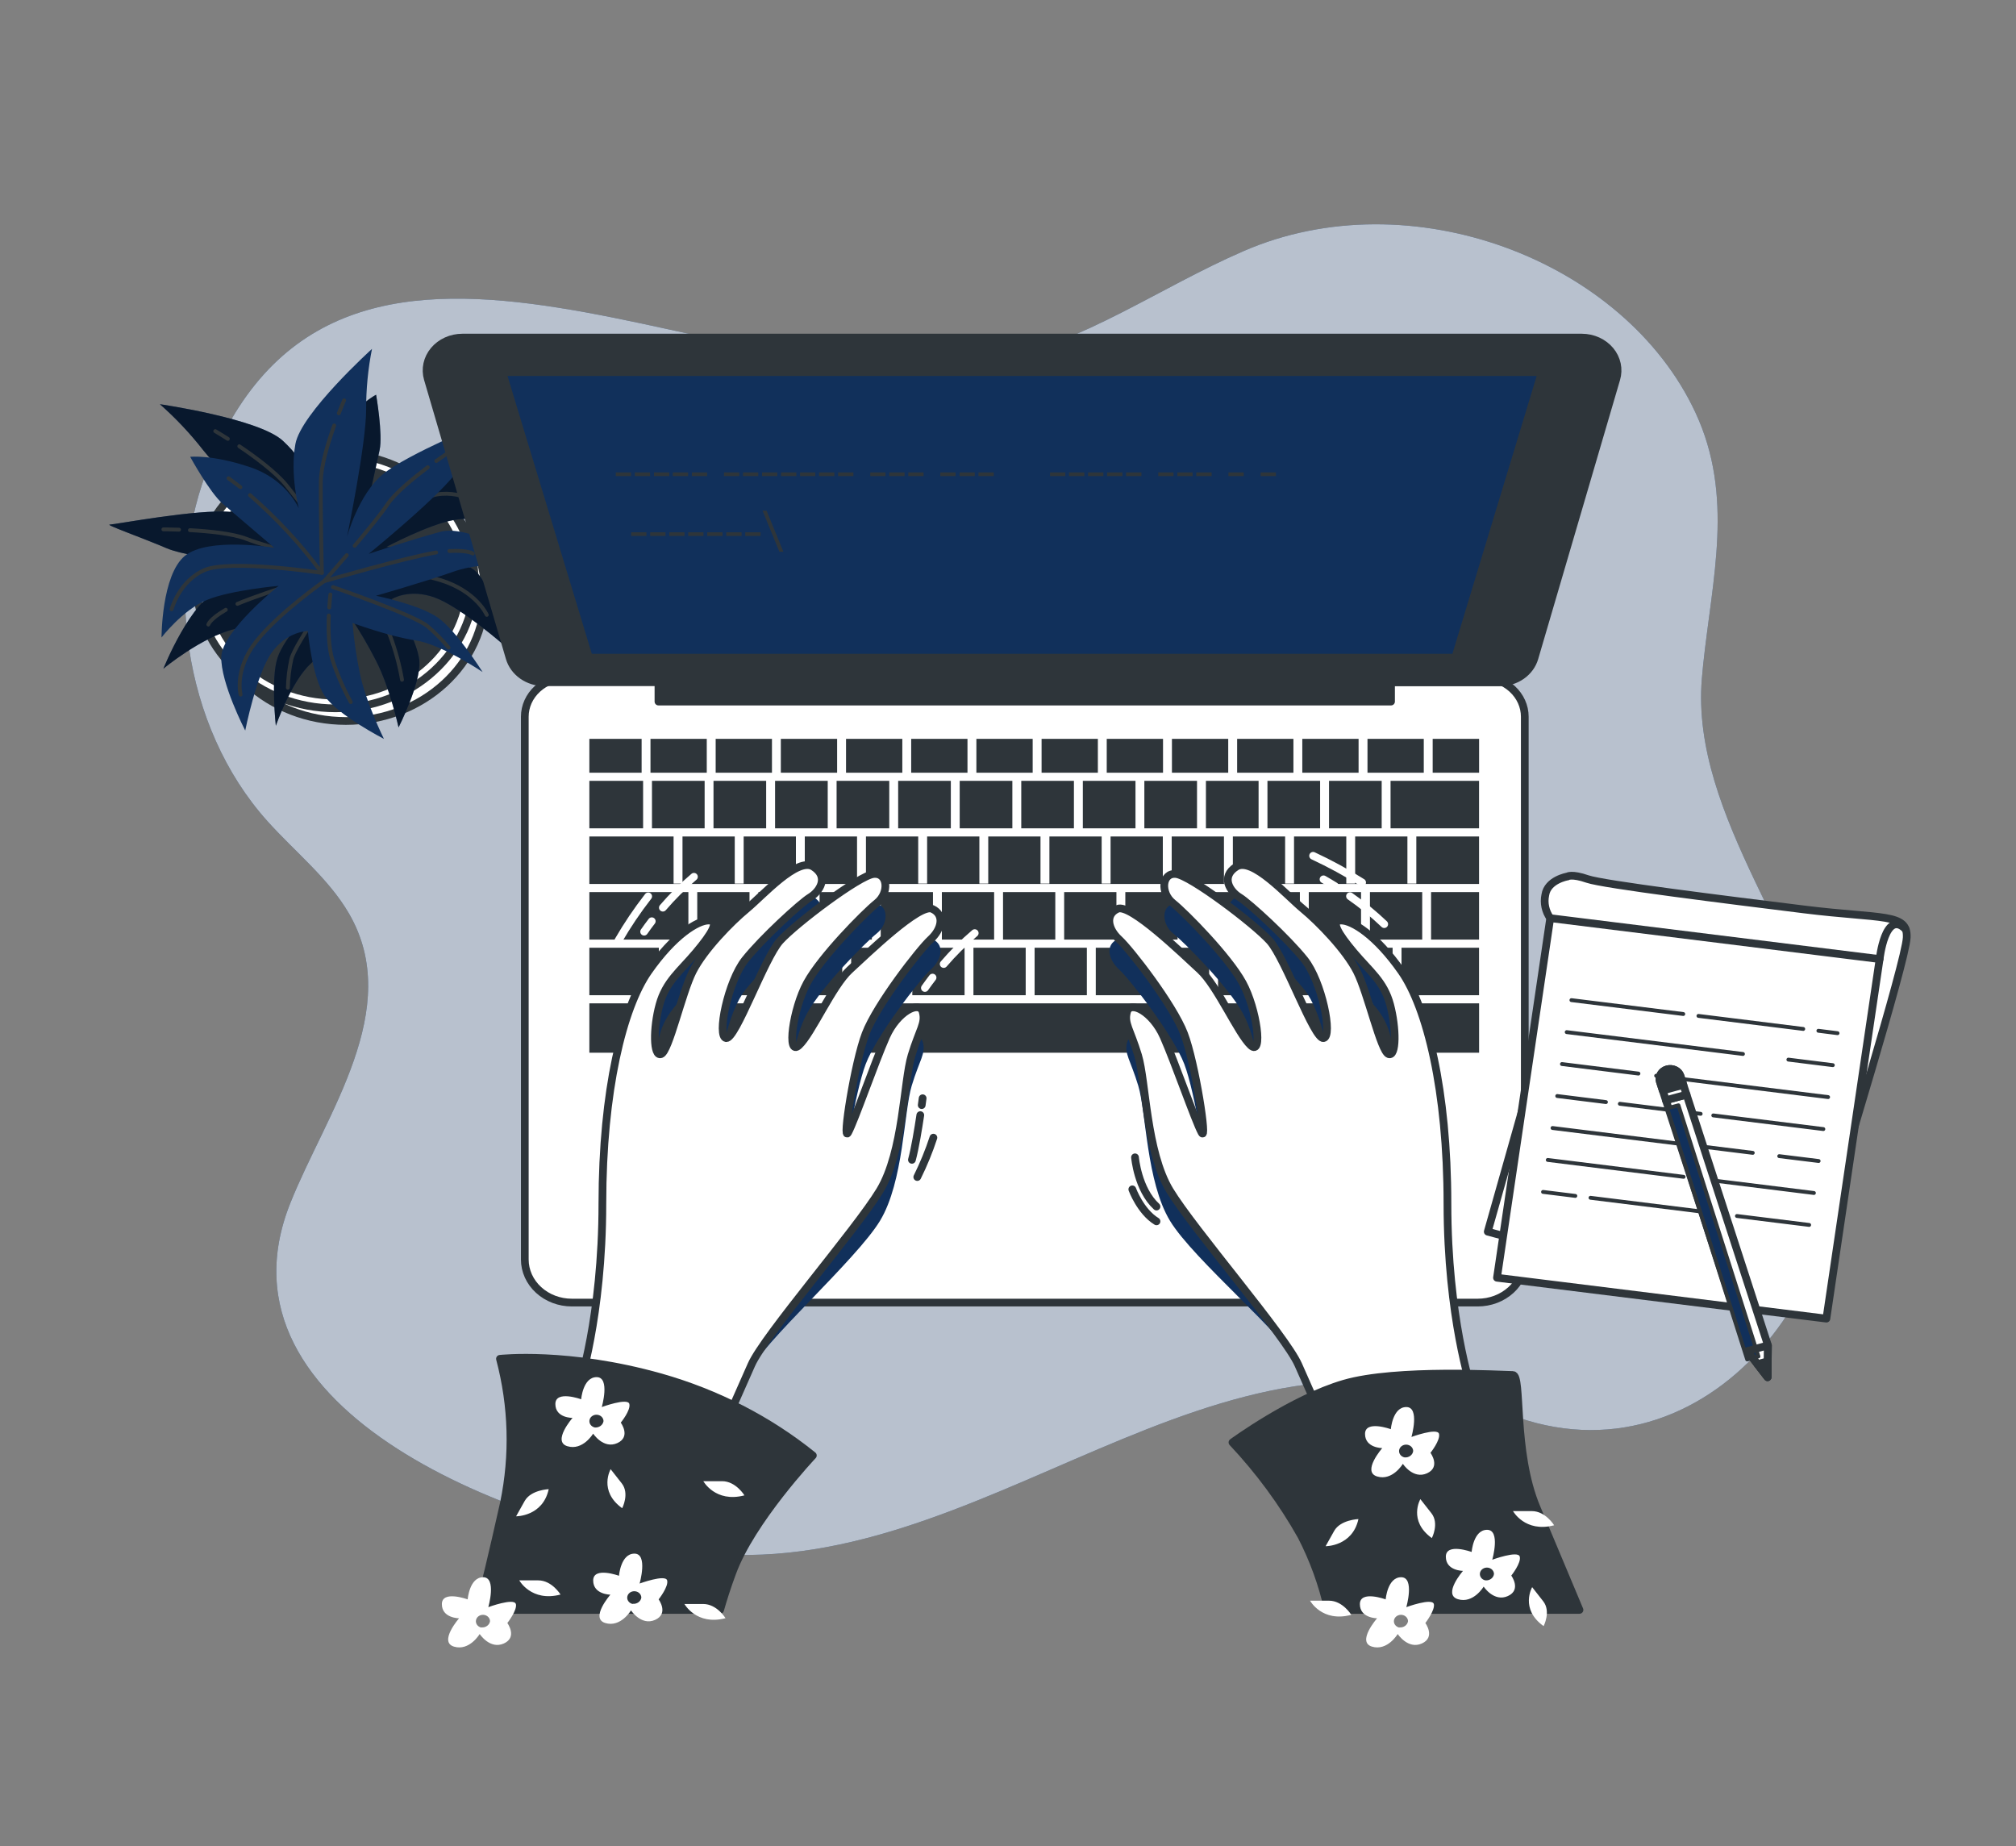 <svg width="261" height="239" viewBox="0 0 261 239" fill="none" xmlns="http://www.w3.org/2000/svg">
<rect x="0" y="0" width="261" height="239" fill="#808080" stroke="none"/>
<path d="M220.498 86.04C221.683 74.826 224.518 64.21 219.506 53.426C210.309 33.637 182.564 23.131 161.006 32.504C149.981 37.284 140.554 44.277 128.412 46.844C95.641 53.77 45.059 16.869 27.222 59.831C21.099 74.573 23.568 93.999 34.64 106.322C38.195 110.275 42.538 113.716 45.169 118.238C52.367 130.614 42.178 144.213 37.584 155.756C26.674 183.036 67.808 198.131 90.134 200.913C127.039 205.54 157.482 166.822 194.184 182.596C219.762 193.59 242.208 166.822 237.51 140.054C234.436 122.531 218.869 105.758 220.326 87.9C220.378 87.283 220.435 86.666 220.498 86.04Z" fill="#11305B"/>
<path opacity="0.7" d="M220.498 86.04C221.683 74.826 224.518 64.21 219.506 53.426C210.309 33.637 182.564 23.131 161.006 32.504C149.981 37.284 140.554 44.277 128.412 46.844C95.641 53.77 45.059 16.869 27.222 59.831C21.099 74.573 23.568 93.999 34.64 106.322C38.195 110.275 42.538 113.716 45.169 118.238C52.367 130.614 42.178 144.213 37.584 155.756C26.674 183.036 67.808 198.131 90.134 200.913C127.039 205.54 157.482 166.822 194.184 182.596C219.762 193.59 242.208 166.822 237.51 140.054C234.436 122.531 218.869 105.758 220.326 87.9C220.378 87.283 220.435 86.666 220.498 86.04Z" fill="white"/>
<path d="M44.772 93.334C54.727 93.334 62.796 85.945 62.796 76.829C62.796 67.713 54.727 60.324 44.772 60.324C34.817 60.324 26.747 67.713 26.747 76.829C26.747 85.945 34.817 93.334 44.772 93.334Z" fill="white" stroke="#2E353A" stroke-linecap="round" stroke-linejoin="round"/>
<path d="M43.43 91.695C53.385 91.695 61.455 84.305 61.455 75.189C61.455 66.074 53.385 58.684 43.43 58.684C33.475 58.684 25.405 66.074 25.405 75.189C25.405 84.305 33.475 91.695 43.43 91.695Z" fill="white" stroke="#2E353A" stroke-linecap="round" stroke-linejoin="round"/>
<path d="M43.431 90.055C52.396 90.055 59.665 83.4 59.665 75.189C59.665 66.979 52.396 60.324 43.431 60.324C34.465 60.324 27.196 66.979 27.196 75.189C27.196 83.4 34.465 90.055 43.431 90.055Z" fill="#2E353A" stroke="#2E353A" stroke-linecap="round" stroke-linejoin="round"/>
<path d="M41.525 64.014C41.525 64.014 39.734 59.913 36.602 57.045C33.47 54.177 20.702 52.327 20.702 52.327C22.764 54.148 24.639 56.138 26.303 58.273C29.211 61.963 38.831 70.371 38.831 70.371C38.831 70.371 34.133 66.681 29.874 66.27C25.614 65.859 14.871 67.909 14.214 67.909C13.556 67.909 18.244 69.549 21.605 70.983C24.967 72.417 37.949 73.65 37.949 73.65C37.949 73.65 32.353 75.084 28.553 76.317C24.753 77.551 21.151 86.566 21.151 86.566C21.151 86.566 26.079 82.465 30.333 81.442C34.587 80.419 40.632 78.574 40.632 78.574C40.632 78.574 36.827 82.469 35.934 85.137C35.041 87.804 35.71 93.951 35.71 93.951C35.71 93.951 37.725 88.215 40.188 85.954C42.652 83.693 45.33 79.826 45.33 79.826C46.57 81.677 47.693 83.592 48.692 85.562C50.482 89.047 51.599 94.166 51.599 94.166C51.599 94.166 54.512 88.43 54.288 85.562C54.063 82.694 50.707 77.565 50.707 77.565C50.707 77.565 52.946 76.131 56.303 77.36C59.659 78.588 65.485 83.717 65.485 83.717C65.485 83.717 64.138 76.948 61.898 74.286C59.659 71.624 50.033 70.797 50.033 70.797C50.033 70.797 55.41 67.929 58.766 67.312C62.123 66.695 66.596 68.134 66.596 68.134C66.596 68.134 61.45 61.571 57.42 61.16C53.39 60.749 47.345 66.475 47.345 66.475L49.141 58.273C49.584 56.222 48.692 51.103 48.692 51.103C48.692 51.103 46.228 52.331 43.315 56.227C42.463 57.349 41.865 58.617 41.557 59.954C41.25 61.292 41.239 62.672 41.525 64.014Z" fill="#11305B"/>
<path opacity="0.5" d="M41.525 64.014C41.525 64.014 39.734 59.913 36.602 57.045C33.47 54.177 20.702 52.327 20.702 52.327C22.764 54.148 24.639 56.138 26.303 58.273C29.211 61.963 38.831 70.371 38.831 70.371C38.831 70.371 34.133 66.681 29.874 66.27C25.614 65.859 14.871 67.909 14.214 67.909C13.556 67.909 18.244 69.549 21.605 70.983C24.967 72.417 37.949 73.65 37.949 73.65C37.949 73.65 32.353 75.084 28.553 76.317C24.753 77.551 21.151 86.566 21.151 86.566C21.151 86.566 26.079 82.465 30.333 81.442C34.587 80.419 40.632 78.574 40.632 78.574C40.632 78.574 36.827 82.469 35.934 85.137C35.041 87.804 35.71 93.951 35.71 93.951C35.71 93.951 37.725 88.215 40.188 85.954C42.652 83.693 45.33 79.826 45.33 79.826C46.57 81.677 47.693 83.592 48.692 85.562C50.482 89.047 51.599 94.166 51.599 94.166C51.599 94.166 54.512 88.43 54.288 85.562C54.063 82.694 50.707 77.565 50.707 77.565C50.707 77.565 52.946 76.131 56.303 77.36C59.659 78.588 65.485 83.717 65.485 83.717C65.485 83.717 64.138 76.948 61.898 74.286C59.659 71.624 50.033 70.797 50.033 70.797C50.033 70.797 55.41 67.929 58.766 67.312C62.123 66.695 66.596 68.134 66.596 68.134C66.596 68.134 61.45 61.571 57.42 61.16C53.39 60.749 47.345 66.475 47.345 66.475L49.141 58.273C49.584 56.222 48.692 51.103 48.692 51.103C48.692 51.103 46.228 52.331 43.315 56.227C42.463 57.349 41.865 58.617 41.557 59.954C41.25 61.292 41.239 62.672 41.525 64.014Z" fill="black"/>
<path d="M45.935 57.771C46.092 57.183 46.264 56.595 46.458 56.017" stroke="#2E353A" stroke-width="0.5" stroke-linecap="round" stroke-linejoin="round"/>
<path d="M30.98 57.771C33.069 59.172 35.678 61.117 37.046 62.785C39.51 65.859 44.438 72.422 44.438 72.422C44.297 68.014 44.678 63.605 45.576 59.272" stroke="#2E353A" stroke-width="0.5" stroke-linecap="round" stroke-linejoin="round"/>
<path d="M27.869 55.811C27.869 55.811 28.522 56.194 29.498 56.81" stroke="#2E353A" stroke-width="0.5" stroke-linecap="round" stroke-linejoin="round"/>
<path d="M44.438 72.422C44.438 72.422 52.946 64.63 56.527 64.014C60.108 63.397 63.245 65.859 63.245 65.859" stroke="#2E353A" stroke-width="0.5" stroke-linecap="round" stroke-linejoin="round"/>
<path d="M29.232 78.937C27.144 80.142 26.972 80.849 26.972 80.849" stroke="#2E353A" stroke-width="0.5" stroke-linecap="round" stroke-linejoin="round"/>
<path d="M63.021 79.597C63.021 79.597 61.679 76.518 56.976 75.084C52.273 73.65 44.892 73.445 44.892 73.445C44.892 73.445 34.53 76.552 30.74 78.172" stroke="#2E353A" stroke-width="0.5" stroke-linecap="round" stroke-linejoin="round"/>
<path d="M40.36 72.274C42.866 72.943 44.886 73.445 44.886 73.445" stroke="#2E353A" stroke-width="0.5" stroke-linecap="round" stroke-linejoin="round"/>
<path d="M24.591 68.631C27.023 68.765 30.155 69.071 31.899 69.755C33.319 70.314 36.117 71.122 38.758 71.844" stroke="#2E353A" stroke-width="0.5" stroke-linecap="round" stroke-linejoin="round"/>
<path d="M21.151 68.526C21.151 68.526 21.971 68.526 23.177 68.569" stroke="#2E353A" stroke-width="0.5" stroke-linecap="round" stroke-linejoin="round"/>
<path d="M44.438 74.673C44.438 74.673 38.174 83.277 37.719 85.337C37.45 86.553 37.3 87.788 37.27 89.027" stroke="#2E353A" stroke-width="0.5" stroke-linecap="round" stroke-linejoin="round"/>
<path d="M47.225 77.383C48.43 78.817 49.876 80.73 50.482 82.259C51.187 84.125 51.711 86.045 52.048 87.995" stroke="#2E353A" stroke-width="0.5" stroke-linecap="round" stroke-linejoin="round"/>
<path d="M45.33 75.29C45.33 75.29 45.852 75.796 46.526 76.576" stroke="#2E353A" stroke-width="0.5" stroke-linecap="round" stroke-linejoin="round"/>
<path d="M38.68 65.782C38.68 65.782 37.526 61.48 38.242 57.489C38.957 53.498 48.16 45.166 48.16 45.166C47.648 47.746 47.395 50.364 47.403 52.986C47.403 57.537 44.923 69.506 44.923 69.506C44.923 69.506 46.39 63.999 49.585 61.38C52.779 58.761 62.817 54.688 63.36 54.339C63.903 53.99 61.131 57.824 59.32 60.787C57.509 63.751 47.731 71.7 47.731 71.7C47.731 71.7 53.192 69.874 57.065 68.832C60.938 67.79 69.593 73.21 69.593 73.21C69.593 73.21 62.979 72.513 58.871 73.951C54.763 75.39 48.676 77.121 48.676 77.121C48.676 77.121 54.251 78.253 56.673 79.941C59.095 81.628 62.478 86.996 62.478 86.996C62.478 86.996 57.185 83.406 53.745 82.89C50.305 82.374 45.644 80.648 45.644 80.648C45.82 82.814 46.13 84.968 46.573 87.101C47.34 90.892 49.705 95.653 49.705 95.653C49.705 95.653 43.686 92.546 42.036 90.094C40.387 87.641 39.855 81.686 39.855 81.686C39.855 81.686 37.119 81.714 35.157 84.506C33.194 87.297 31.748 94.572 31.748 94.572C31.748 94.572 28.532 88.358 28.652 85.012C28.773 81.666 36.07 75.844 36.07 75.844C36.07 75.844 29.879 76.384 26.758 77.675C23.636 78.966 20.911 82.527 20.911 82.527C20.911 82.527 20.911 74.448 23.928 71.963C26.945 69.477 35.511 70.911 35.511 70.911L28.83 65.209C27.16 63.775 24.623 59.138 24.623 59.138C24.623 59.138 27.41 58.823 32.254 60.434C33.662 60.885 34.957 61.591 36.061 62.51C37.165 63.429 38.055 64.542 38.68 65.782Z" fill="#11305B"/>
<path d="M31.122 63.067C30.6 62.67 30.109 62.288 29.587 61.915" stroke="#2E353A" stroke-width="0.5" stroke-linecap="round" stroke-linejoin="round"/>
<path d="M43.268 55.08C42.459 57.336 41.556 60.305 41.535 62.389C41.493 66.213 41.67 74.162 41.67 74.162C38.976 70.507 35.855 67.132 32.363 64.095" stroke="#2E353A" stroke-width="0.5" stroke-linecap="round" stroke-linejoin="round"/>
<path d="M44.552 51.825C44.552 51.825 44.26 52.484 43.863 53.502" stroke="#2E353A" stroke-width="0.5" stroke-linecap="round" stroke-linejoin="round"/>
<path d="M41.671 74.162C41.671 74.162 29.795 72.379 26.496 73.794C23.197 75.209 22.216 78.87 22.216 78.87" stroke="#2E353A" stroke-width="0.5" stroke-linecap="round" stroke-linejoin="round"/>
<path d="M58.177 71.332C60.625 71.208 61.21 71.662 61.21 71.662" stroke="#2E353A" stroke-width="0.5" stroke-linecap="round" stroke-linejoin="round"/>
<path d="M31.148 89.916C31.148 89.916 30.281 86.7 33.183 83.024C36.086 79.348 41.963 75.237 41.963 75.237C41.963 75.237 52.356 72.221 56.465 71.518" stroke="#2E353A" stroke-width="0.5" stroke-linecap="round" stroke-linejoin="round"/>
<path d="M44.892 71.867C43.284 73.746 41.969 75.237 41.969 75.237" stroke="#2E353A" stroke-width="0.5" stroke-linecap="round" stroke-linejoin="round"/>
<path d="M55.379 60.486C53.489 61.92 51.14 63.832 50.159 65.299C49.36 66.514 47.601 68.645 45.915 70.658" stroke="#2E353A" stroke-width="0.5" stroke-linecap="round" stroke-linejoin="round"/>
<path d="M58.104 58.56C58.104 58.56 57.441 59 56.485 59.678" stroke="#2E353A" stroke-width="0.5" stroke-linecap="round" stroke-linejoin="round"/>
<path d="M43.106 76.002C43.106 76.002 53.687 79.644 55.353 81.073C56.346 81.917 57.254 82.84 58.067 83.832" stroke="#2E353A" stroke-width="0.5" stroke-linecap="round" stroke-linejoin="round"/>
<path d="M42.569 79.683C42.496 81.49 42.532 83.808 43.028 85.385C43.644 87.28 44.442 89.121 45.414 90.887" stroke="#2E353A" stroke-width="0.5" stroke-linecap="round" stroke-linejoin="round"/>
<path d="M42.772 76.958C42.772 76.958 42.689 77.637 42.626 78.641" stroke="#2E353A" stroke-width="0.5" stroke-linecap="round" stroke-linejoin="round"/>
<path d="M73.513 87.68H191.835C193.312 87.68 194.729 88.217 195.773 89.174C196.818 90.13 197.405 91.427 197.405 92.78V163.046C197.405 163.779 197.247 164.504 196.941 165.181C196.635 165.857 196.186 166.472 195.62 166.99C195.055 167.508 194.383 167.919 193.644 168.2C192.905 168.48 192.113 168.624 191.313 168.624H74.035C73.235 168.624 72.443 168.48 71.704 168.2C70.965 167.919 70.293 167.508 69.728 166.99C69.162 166.472 68.713 165.857 68.407 165.181C68.101 164.504 67.943 163.779 67.943 163.046V92.78C67.943 91.427 68.53 90.13 69.575 89.174C70.619 88.217 72.036 87.68 73.513 87.68Z" fill="white" stroke="#2E353A" stroke-linecap="round" stroke-linejoin="round"/>
<path d="M116.818 95.648H109.531V100.031H116.818V95.648Z" fill="#2E353A"/>
<path d="M93.207 122.688H86.442V128.835H93.207V122.688Z" fill="#2E353A"/>
<path d="M123.098 101.083H116.28V107.23H123.098V101.083Z" fill="#2E353A"/>
<path d="M108.377 95.648H101.09V100.031H108.377V95.648Z" fill="#2E353A"/>
<path d="M131.063 101.083H124.246V107.23H131.063V101.083Z" fill="#2E353A"/>
<path d="M125.254 95.648H117.967V100.031H125.254V95.648Z" fill="#2E353A"/>
<path d="M89.121 115.485H76.301V121.632H89.121V115.485Z" fill="#2E353A"/>
<path d="M107.161 101.083H100.344V107.23H107.161V101.083Z" fill="#2E353A"/>
<path d="M85.295 122.688H76.301V128.835H85.295V122.688Z" fill="#2E353A"/>
<path d="M133.694 95.648H126.407V100.031H133.694V95.648Z" fill="#2E353A"/>
<path d="M91.225 101.083H84.407V107.23H91.225V101.083Z" fill="#2E353A"/>
<path d="M91.501 95.648H84.214V100.031H91.501V95.648Z" fill="#2E353A"/>
<path d="M99.941 95.648H92.654V100.031H99.941V95.648Z" fill="#2E353A"/>
<path d="M99.19 101.083H92.373V107.23H99.19V101.083Z" fill="#2E353A"/>
<path d="M115.127 101.083H108.31V107.23H115.127V101.083Z" fill="#2E353A"/>
<path d="M167.452 95.648H160.165V100.031H167.452V95.648Z" fill="#2E353A"/>
<path d="M175.888 95.648H168.601V100.031H175.888V95.648Z" fill="#2E353A"/>
<path d="M170.907 101.083H164.09V107.23H170.907V101.083Z" fill="#2E353A"/>
<path d="M178.879 101.083H172.062V107.23H178.879V101.083Z" fill="#2E353A"/>
<path d="M191.484 122.688H181.446V128.835H191.484V122.688Z" fill="#2E353A"/>
<path d="M184.328 95.648H177.041V100.031H184.328V95.648Z" fill="#2E353A"/>
<path d="M83.259 101.083H76.301V107.23H83.259V101.083Z" fill="#2E353A"/>
<path d="M142.135 95.648H134.848V100.031H142.135V95.648Z" fill="#2E353A"/>
<path d="M150.57 95.648H143.283V100.031H150.57V95.648Z" fill="#2E353A"/>
<path d="M147.005 101.083H140.188V107.23H147.005V101.083Z" fill="#2E353A"/>
<path d="M162.942 101.083H156.125V107.23H162.942V101.083Z" fill="#2E353A"/>
<path d="M139.034 101.083H132.217V107.23H139.034V101.083Z" fill="#2E353A"/>
<path d="M154.971 101.083H148.153V107.23H154.971V101.083Z" fill="#2E353A"/>
<path d="M159.011 95.648H151.724V100.031H159.011V95.648Z" fill="#2E353A"/>
<path d="M148.628 122.688H141.863V128.835H148.628V122.688Z" fill="#2E353A"/>
<path d="M184.125 115.485H177.359V121.632H184.125V115.485Z" fill="#2E353A"/>
<path d="M176.206 115.485H169.44V121.632H176.206V115.485Z" fill="#2E353A"/>
<path d="M180.293 122.688H173.528V128.835H180.293V122.688Z" fill="#2E353A"/>
<path d="M172.379 122.688H165.614V128.835H172.379V122.688Z" fill="#2E353A"/>
<path d="M156.542 122.688H149.777V128.835H156.542V122.688Z" fill="#2E353A"/>
<path d="M164.46 122.688H157.695V128.835H164.46V122.688Z" fill="#2E353A"/>
<path d="M168.288 115.485H161.522V121.632H168.288V115.485Z" fill="#2E353A"/>
<path d="M160.374 115.485H153.608V121.632H160.374V115.485Z" fill="#2E353A"/>
<path d="M191.49 95.648H185.481V100.031H191.49V95.648Z" fill="#2E353A"/>
<path d="M83.066 95.648H76.301V100.031H83.066V95.648Z" fill="#2E353A"/>
<path d="M191.491 129.887H76.301V136.278H191.491V129.887Z" fill="#2E353A"/>
<path d="M191.485 101.083H180.027V107.23H191.485V101.083Z" fill="#2E353A"/>
<path d="M191.485 115.485H185.273V121.632H191.485V115.485Z" fill="#2E353A"/>
<path d="M183.363 114.385H182.209V108.286H175.444V114.385H174.296V108.286H167.531V114.385H166.377V108.286H159.612V114.385H158.458V108.286H151.693V114.385H150.545V108.286H143.78V114.385H142.626V108.286H135.861V114.385H134.707V108.286H127.942V114.385H126.794V108.286H120.029V114.385H118.875V108.286H112.11V114.385H110.956V108.286H104.191V114.385H103.043V108.286H96.278V114.385H95.124V108.286H88.359V114.385H87.205V108.286H76.301V114.433H191.485V108.286H183.363V114.385Z" fill="#2E353A"/>
<path d="M128.704 115.485H121.938V121.632H128.704V115.485Z" fill="#2E353A"/>
<path d="M152.455 115.485H145.689V121.632H152.455V115.485Z" fill="#2E353A"/>
<path d="M112.872 115.485H106.106V121.632H112.872V115.485Z" fill="#2E353A"/>
<path d="M116.958 122.688H110.193V128.835H116.958V122.688Z" fill="#2E353A"/>
<path d="M120.786 115.485H114.021V121.632H120.786V115.485Z" fill="#2E353A"/>
<path d="M104.953 115.485H98.188V121.632H104.953V115.485Z" fill="#2E353A"/>
<path d="M101.126 122.688H94.361V128.835H101.126V122.688Z" fill="#2E353A"/>
<path d="M109.041 122.688H102.275V128.835H109.041V122.688Z" fill="#2E353A"/>
<path d="M136.623 115.485H129.857V121.632H136.623V115.485Z" fill="#2E353A"/>
<path d="M140.709 122.688H133.944V128.835H140.709V122.688Z" fill="#2E353A"/>
<path d="M144.537 115.485H137.771V121.632H144.537V115.485Z" fill="#2E353A"/>
<path d="M124.877 122.688H118.112V128.835H124.877V122.688Z" fill="#2E353A"/>
<path d="M132.791 122.688H126.026V128.835H132.791V122.688Z" fill="#2E353A"/>
<path d="M97.034 115.485H90.269V121.632H97.034V115.485Z" fill="#2E353A"/>
<path d="M204.796 43.704H59.857C59.147 43.704 58.445 43.854 57.808 44.142C57.171 44.431 56.614 44.849 56.182 45.366C55.75 45.883 55.453 46.483 55.314 47.122C55.176 47.76 55.2 48.419 55.384 49.048L65.98 85.175C66.245 86.077 66.826 86.874 67.635 87.442C68.443 88.011 69.434 88.319 70.454 88.32H85.247V90.82H180.09V88.335H194.184C195.203 88.334 196.194 88.025 197.003 87.457C197.812 86.888 198.393 86.091 198.657 85.189L209.254 49.062C209.44 48.434 209.467 47.774 209.33 47.135C209.194 46.496 208.899 45.894 208.468 45.376C208.037 44.858 207.482 44.438 206.845 44.148C206.208 43.858 205.507 43.706 204.796 43.704Z" fill="#2E353A" stroke="#2E353A" stroke-linecap="round" stroke-linejoin="round"/>
<path d="M188.405 85.132H76.248L65.03 48.168H199.618L188.405 85.132Z" fill="#11305B" stroke="#2E353A" stroke-linecap="round" stroke-linejoin="round"/>
<path d="M83.692 68.908V69.386H81.714V68.908H83.692Z" fill="#2E353A"/>
<path d="M86.156 68.908V69.386H84.172V68.908H86.156Z" fill="#2E353A"/>
<path d="M88.619 68.908V69.386H86.651V68.908H88.619Z" fill="#2E353A"/>
<path d="M91.078 68.908V69.386H89.1V68.908H91.078Z" fill="#2E353A"/>
<path d="M93.542 68.908V69.386H91.559V68.908H93.542Z" fill="#2E353A"/>
<path d="M96.006 68.908V69.386H94.022V68.908H96.006Z" fill="#2E353A"/>
<path d="M98.465 68.908V69.386H96.486V68.908H98.465Z" fill="#2E353A"/>
<path d="M100.902 71.428L98.72 66.103H99.242L101.424 71.428H100.902Z" fill="#2E353A"/>
<path d="M81.698 61.155V61.633H79.72V61.155H81.698Z" fill="#2E353A"/>
<path d="M84.162 61.155V61.633H82.184V61.155H84.162Z" fill="#2E353A"/>
<path d="M86.652 61.155V61.633H84.668V61.155H86.652Z" fill="#2E353A"/>
<path d="M89.089 61.155V61.633H87.106V61.155H89.089Z" fill="#2E353A"/>
<path d="M91.548 61.155V61.633H89.569V61.155H91.548Z" fill="#2E353A"/>
<path d="M95.713 61.155V61.633H93.73V61.155H95.713Z" fill="#2E353A"/>
<path d="M98.172 61.155V61.633H96.193V61.155H98.172Z" fill="#2E353A"/>
<path d="M100.636 61.155V61.633H98.657V61.155H100.636Z" fill="#2E353A"/>
<path d="M103.1 61.155V61.633H101.116V61.155H103.1Z" fill="#2E353A"/>
<path d="M105.558 61.155V61.633H103.58V61.155H105.558Z" fill="#2E353A"/>
<path d="M108.022 61.155V61.633H106.044V61.155H108.022Z" fill="#2E353A"/>
<path d="M110.487 61.155V61.633H108.503V61.155H110.487Z" fill="#2E353A"/>
<path d="M114.646 61.155V61.633H112.668V61.155H114.646Z" fill="#2E353A"/>
<path d="M117.111 61.155V61.633H115.127V61.155H117.111Z" fill="#2E353A"/>
<path d="M119.574 61.155V61.633H117.591V61.155H119.574Z" fill="#2E353A"/>
<path d="M123.714 61.155V61.633H121.735V61.155H123.714Z" fill="#2E353A"/>
<path d="M126.198 61.155V61.633H124.235V61.155H126.198Z" fill="#2E353A"/>
<path d="M128.662 61.155V61.633H126.679V61.155H128.662Z" fill="#2E353A"/>
<path d="M137.923 61.155V61.633H135.944V61.155H137.923Z" fill="#2E353A"/>
<path d="M140.386 61.155V61.633H138.402V61.155H140.386Z" fill="#2E353A"/>
<path d="M142.85 61.155V61.633H140.866V61.155H142.85Z" fill="#2E353A"/>
<path d="M145.308 61.155V61.633H143.33V61.155H145.308Z" fill="#2E353A"/>
<path d="M147.773 61.155V61.633H145.789V61.155H147.773Z" fill="#2E353A"/>
<path d="M151.932 61.155V61.633H149.954V61.155H151.932Z" fill="#2E353A"/>
<path d="M154.397 61.155V61.633H152.424V61.155H154.397Z" fill="#2E353A"/>
<path d="M156.861 61.155V61.633H154.877V61.155H156.861Z" fill="#2E353A"/>
<path d="M161.021 61.155V61.633H159.043V61.155H161.021Z" fill="#2E353A"/>
<path d="M165.187 61.155V61.633H163.203V61.155H165.187Z" fill="#2E353A"/>
<path d="M198.198 139.715L192.612 159.446L197.895 160.866L198.198 139.715Z" fill="white" stroke="#2E353A" stroke-linecap="round" stroke-linejoin="round"/>
<path d="M200.703 118.859C200.073 117.973 199.843 116.897 200.061 115.858C200.348 113.912 202.911 113.468 202.911 113.468C202.911 113.468 203.47 113.08 205.521 113.793C207.573 114.505 223.436 116.474 233.573 117.731C243.711 118.989 246.994 118.176 246.853 121.364C246.712 124.552 237.817 153.166 237.681 154.064C237.546 154.963 200.703 118.859 200.703 118.859Z" fill="white" stroke="#2E353A" stroke-miterlimit="10"/>
<path d="M243.343 124.154L200.699 118.86L193.808 165.408L236.452 170.701L243.343 124.154Z" fill="white" stroke="#2E353A" stroke-linecap="round" stroke-linejoin="round"/>
<path d="M235.416 133.438L237.896 133.749" stroke="#2E353A" stroke-width="0.5" stroke-linecap="round" stroke-linejoin="round"/>
<path d="M219.887 131.512L233.454 133.2" stroke="#2E353A" stroke-width="0.5" stroke-linecap="round" stroke-linejoin="round"/>
<path d="M203.443 129.471L217.924 131.268" stroke="#2E353A" stroke-width="0.5" stroke-linecap="round" stroke-linejoin="round"/>
<path d="M231.532 137.172L237.285 137.889" stroke="#2E353A" stroke-width="0.5" stroke-linecap="round" stroke-linejoin="round"/>
<path d="M202.833 133.611L225.65 136.44" stroke="#2E353A" stroke-width="0.5" stroke-linecap="round" stroke-linejoin="round"/>
<path d="M214.411 139.26L236.674 142.023" stroke="#2E353A" stroke-width="0.5" stroke-linecap="round" stroke-linejoin="round"/>
<path d="M202.217 137.745L212.119 138.978" stroke="#2E353A" stroke-width="0.5" stroke-linecap="round" stroke-linejoin="round"/>
<path d="M221.808 144.394L236.058 146.163" stroke="#2E353A" stroke-width="0.5" stroke-linecap="round" stroke-linejoin="round"/>
<path d="M209.713 142.888L220.174 144.189" stroke="#2E353A" stroke-width="0.5" stroke-linecap="round" stroke-linejoin="round"/>
<path d="M201.606 141.885L207.912 142.669" stroke="#2E353A" stroke-width="0.5" stroke-linecap="round" stroke-linejoin="round"/>
<path d="M230.348 149.667L235.448 150.297" stroke="#2E353A" stroke-width="0.5" stroke-linecap="round" stroke-linejoin="round"/>
<path d="M200.996 146.024L226.919 149.241" stroke="#2E353A" stroke-width="0.5" stroke-linecap="round" stroke-linejoin="round"/>
<path d="M220.419 152.645L234.837 154.437" stroke="#2E353A" stroke-width="0.5" stroke-linecap="round" stroke-linejoin="round"/>
<path d="M200.38 150.159L217.966 152.343" stroke="#2E353A" stroke-width="0.5" stroke-linecap="round" stroke-linejoin="round"/>
<path d="M224.872 157.415L234.221 158.572" stroke="#2E353A" stroke-width="0.5" stroke-linecap="round" stroke-linejoin="round"/>
<path d="M205.913 155.058L222.586 157.128" stroke="#2E353A" stroke-width="0.5" stroke-linecap="round" stroke-linejoin="round"/>
<path d="M199.769 154.298L203.95 154.815" stroke="#2E353A" stroke-width="0.5" stroke-linecap="round" stroke-linejoin="round"/>
<path d="M243.346 124.156C243.346 124.156 244.076 117.664 246.687 120.274" stroke="#2E353A" stroke-linecap="round" stroke-linejoin="round"/>
<path d="M228.886 174.159L228.839 178.284L226.213 174.891L215.674 142.43L218.346 141.698L228.886 174.159Z" fill="white" stroke="#2E353A" stroke-linecap="round" stroke-linejoin="round"/>
<path d="M217.301 143.085L215.843 143.475L226.198 175.987L227.656 175.597L217.301 143.085Z" fill="#11305B" stroke="#2E353A" stroke-width="0.5" stroke-linecap="round" stroke-linejoin="round"/>
<path d="M228.886 174.169L226.219 174.896L228.839 178.285L228.886 174.169Z" stroke="#2E353A" stroke-linecap="round" stroke-linejoin="round"/>
<path d="M227.529 176.587L228.84 178.284L228.866 176.224L227.529 176.587Z" fill="#2E353A" stroke="#2E353A" stroke-linecap="round" stroke-linejoin="round"/>
<path d="M215.831 138.429C215.477 138.526 215.18 138.748 215.004 139.045C214.828 139.342 214.788 139.691 214.891 140.016L215.674 142.43L218.347 141.703L217.564 139.289C217.458 138.965 217.216 138.693 216.891 138.532C216.566 138.371 216.185 138.334 215.831 138.429Z" fill="white" stroke="#2E353A" stroke-linecap="round" stroke-linejoin="round"/>
<path d="M215.831 138.429C215.477 138.526 215.18 138.748 215.004 139.045C214.828 139.342 214.788 139.691 214.891 140.016L215.267 141.168L217.935 140.441L217.564 139.289C217.458 138.965 217.216 138.693 216.891 138.532C216.566 138.371 216.185 138.334 215.831 138.429Z" fill="#2E353A" stroke="#2E353A" stroke-linecap="round" stroke-linejoin="round"/>
<path d="M84.381 119.256C84.047 119.687 83.719 120.136 83.39 120.609" stroke="white" stroke-linecap="round" stroke-linejoin="round"/>
<path d="M89.841 113.501C88.387 114.736 87.041 116.074 85.816 117.502" stroke="white" stroke-linecap="round" stroke-linejoin="round"/>
<path d="M83.917 116.039C82.491 117.871 81.198 119.787 80.049 121.775" stroke="white" stroke-linecap="round" stroke-linejoin="round"/>
<path d="M120.733 126.551C120.404 126.981 120.07 127.43 119.741 127.899" stroke="white" stroke-linecap="round" stroke-linejoin="round"/>
<path d="M126.193 120.795C124.741 122.031 123.397 123.369 122.174 124.796" stroke="white" stroke-linecap="round" stroke-linejoin="round"/>
<path d="M120.274 123.324C118.849 125.166 117.557 127.092 116.406 129.089" stroke="white" stroke-linecap="round" stroke-linejoin="round"/>
<path d="M172.84 114.72C172.365 114.424 171.863 114.127 171.347 113.831" stroke="white" stroke-linecap="round" stroke-linejoin="round"/>
<path d="M179.208 119.634C177.835 118.325 176.354 117.115 174.776 116.015" stroke="white" stroke-linecap="round" stroke-linejoin="round"/>
<path d="M176.348 114.242C174.316 112.965 172.196 111.81 170 110.786" stroke="white" stroke-linecap="round" stroke-linejoin="round"/>
<path d="M119.146 144.356C118.875 146.153 118.468 148.658 118.061 150.145" stroke="#2E353A" stroke-linecap="round" stroke-linejoin="round"/>
<path d="M119.449 142.172C119.449 142.172 119.407 142.511 119.329 143.061" stroke="#2E353A" stroke-linecap="round" stroke-linejoin="round"/>
<path d="M120.843 147.272C120.273 149.013 119.575 150.717 118.755 152.372" stroke="#2E353A" stroke-linecap="round" stroke-linejoin="round"/>
<path d="M146.943 149.82C146.943 149.82 147.293 153.964 149.726 156.196" stroke="#2E353A" stroke-linecap="round" stroke-linejoin="round"/>
<path d="M146.594 153.964C146.594 153.964 147.638 156.832 149.726 158.108" stroke="#2E353A" stroke-linecap="round" stroke-linejoin="round"/>
<g style="mix-blend-mode:multiply">
<path d="M75.69 176.114C75.69 176.114 78.008 174.408 78.008 159.738C78.008 145.068 80.675 134.352 83.964 129.653C87.253 124.954 90.327 123.071 91.768 123.071C93.209 123.071 92.175 124.763 90.124 127.206C88.072 129.648 86.224 130.967 85.4 133.979C84.575 136.99 84.58 140.747 85.608 140.37C86.637 139.992 88.276 132.473 89.711 129.653C91.147 126.833 94.644 123.257 96.696 121.565C98.747 119.873 103.268 114.797 105.319 116.111C107.371 117.426 106.144 119.309 104.912 120.059C103.68 120.81 98.747 125.317 96.492 128.147C94.237 130.977 92.796 138.113 94.028 138.3C95.26 138.486 98.956 127.961 101.007 125.705C103.059 123.448 111.275 117.239 113.123 117.053C114.971 116.866 115.18 119.495 113.535 120.815C111.891 122.134 106.347 127.77 104.5 131.154C102.652 134.538 101.827 140.747 103.456 139.242C105.084 137.736 107.767 131.531 110.028 129.462C112.288 127.392 119.063 120.815 120.708 121.565C122.352 122.316 121.94 124.199 120.504 125.513C119.069 126.828 113.52 133.979 112.084 137.736C110.649 141.493 108.999 152.028 109.824 150.527C110.649 149.026 113.316 141.311 114.752 138.099C116.187 134.887 119.063 133.4 119.476 134.901C119.888 136.402 119.063 137.157 118.035 140.547C117.007 143.936 116.991 152.974 113.932 158.032C110.873 163.089 98.596 173.911 96.957 177.668C95.769 180.256 94.352 182.75 92.718 185.125" fill="#11305B"/>
</g>
<g style="mix-blend-mode:multiply">
<path d="M189.773 177.386C189.773 177.386 187.398 174.408 187.398 159.738C187.398 145.068 184.725 134.352 181.442 129.653C178.159 124.954 175.074 123.071 173.638 123.071C172.203 123.071 173.226 124.763 175.282 127.206C177.339 129.648 179.182 130.967 179.98 133.979C180.779 136.99 180.805 140.747 179.777 140.37C178.748 139.992 177.109 132.473 175.669 129.653C174.228 126.833 170.741 123.257 168.689 121.565C166.638 119.873 162.117 114.797 160.061 116.111C158.004 117.426 159.241 119.309 160.473 120.059C161.705 120.81 166.633 125.317 168.893 128.147C171.153 130.977 172.589 138.113 171.357 138.3C170.125 138.486 166.445 127.961 164.393 125.714C162.342 123.468 154.12 117.249 152.273 117.062C150.425 116.876 150.221 119.505 151.865 120.824C153.51 122.144 159.053 127.779 160.901 131.163C162.749 134.548 163.569 140.757 161.945 139.251C160.322 137.745 157.634 131.541 155.378 129.471C153.123 127.402 146.343 120.824 144.698 121.575C143.054 122.325 143.466 124.208 144.902 125.523C146.337 126.837 151.886 133.988 153.322 137.745C154.757 141.503 156.402 152.038 155.582 150.537C154.762 149.036 152.09 141.321 150.654 138.109C149.219 134.897 146.343 133.41 145.93 134.911C145.518 136.412 146.343 137.167 147.366 140.556C148.389 143.945 148.41 152.984 151.474 158.041C154.538 163.099 166.466 172.969 168.11 176.731C169.754 180.493 172.73 186.42 172.73 186.42" fill="#11305B"/>
</g>
<path d="M74.907 179.728C74.907 179.728 77.987 170.517 77.987 155.828C77.987 141.139 80.654 130.441 83.943 125.743C87.232 121.044 90.306 119.161 91.747 119.161C93.188 119.161 92.154 120.853 90.103 123.295C88.051 125.738 86.203 127.057 85.379 130.064C84.554 133.07 84.559 136.837 85.587 136.46C86.616 136.082 88.255 128.563 89.69 125.743C91.126 122.923 94.623 119.347 96.675 117.655C98.726 115.963 103.247 110.886 105.298 112.201C107.35 113.515 106.123 115.399 104.891 116.149C103.659 116.9 98.726 121.407 96.471 124.237C94.216 127.067 92.775 134.203 94.007 134.39C95.239 134.576 98.935 124.051 100.986 121.79C103.038 119.529 111.254 113.329 113.102 113.143C114.95 112.956 115.159 115.585 113.514 116.905C111.87 118.224 106.326 123.859 104.479 127.244C102.631 130.628 101.806 136.837 103.435 135.331C105.063 133.826 107.746 127.621 110.007 125.552C112.267 123.482 119.042 116.905 120.687 117.655C122.331 118.405 121.919 120.289 120.483 121.603C119.048 122.918 113.499 130.064 112.063 133.826C110.628 137.588 108.978 148.118 109.803 146.612C110.628 145.107 113.295 137.401 114.731 134.184C116.166 130.967 119.042 129.481 119.455 130.986C119.867 132.492 119.042 133.243 118.014 136.627C116.986 140.011 116.97 149.055 113.911 154.117C110.852 159.179 98.919 172.921 97.275 176.683C95.631 180.445 91.935 188.719 91.935 188.719" fill="white"/>
<path d="M74.907 179.728C74.907 179.728 77.987 170.517 77.987 155.828C77.987 141.139 80.654 130.441 83.943 125.743C87.232 121.044 90.306 119.161 91.747 119.161C93.188 119.161 92.154 120.853 90.103 123.295C88.051 125.738 86.203 127.057 85.379 130.064C84.554 133.07 84.559 136.837 85.587 136.46C86.616 136.082 88.255 128.563 89.69 125.743C91.126 122.923 94.623 119.347 96.675 117.655C98.726 115.963 103.247 110.886 105.298 112.201C107.35 113.515 106.123 115.399 104.891 116.149C103.659 116.9 98.726 121.407 96.471 124.237C94.216 127.067 92.775 134.203 94.007 134.39C95.239 134.576 98.935 124.051 100.986 121.79C103.038 119.529 111.254 113.329 113.102 113.143C114.95 112.956 115.159 115.585 113.514 116.905C111.87 118.224 106.326 123.859 104.479 127.244C102.631 130.628 101.806 136.837 103.435 135.331C105.063 133.826 107.746 127.621 110.007 125.552C112.267 123.482 119.042 116.905 120.687 117.655C122.331 118.405 121.919 120.289 120.483 121.603C119.048 122.918 113.499 130.064 112.063 133.826C110.628 137.588 108.978 148.118 109.803 146.612C110.628 145.107 113.295 137.401 114.731 134.184C116.166 130.967 119.042 129.481 119.455 130.986C119.867 132.492 119.042 133.243 118.014 136.627C116.986 140.011 116.97 149.055 113.911 154.117C110.852 159.179 98.919 172.921 97.275 176.683C95.631 180.445 91.935 188.719 91.935 188.719" stroke="#2E353A" stroke-linecap="round" stroke-linejoin="round"/>
<path d="M190.473 179.728C190.473 179.728 187.393 170.517 187.393 155.828C187.393 141.139 184.72 130.441 181.437 125.743C178.154 121.044 175.069 119.161 173.633 119.161C172.198 119.161 173.221 120.853 175.277 123.295C177.334 125.738 179.177 127.057 179.975 130.064C180.774 133.07 180.8 136.837 179.772 136.46C178.744 136.082 177.104 128.563 175.664 125.743C174.223 122.923 170.736 119.347 168.685 117.655C166.633 115.963 162.113 110.886 160.056 112.201C157.999 113.515 159.236 115.399 160.468 116.149C161.7 116.9 166.628 121.407 168.888 124.237C171.148 127.067 172.584 134.203 171.352 134.39C170.12 134.576 166.424 124.051 164.373 121.79C162.321 119.529 154.1 113.329 152.252 113.143C150.404 112.956 150.201 115.585 151.845 116.905C153.489 118.224 159.033 123.859 160.881 127.244C162.729 130.628 163.548 136.837 161.925 135.331C160.301 133.826 157.613 127.621 155.358 125.552C153.103 123.482 146.322 116.905 144.678 117.655C143.034 118.405 143.446 120.289 144.881 121.603C146.317 122.918 151.866 130.064 153.301 133.826C154.737 137.588 156.381 148.118 155.562 146.612C154.742 145.107 152.069 137.401 150.634 134.184C149.198 130.967 146.322 129.481 145.91 130.986C145.497 132.492 146.322 133.243 147.345 136.627C148.368 140.011 148.389 149.055 151.453 154.117C154.518 159.179 166.445 172.921 168.09 176.683C169.734 180.445 173.43 188.719 173.43 188.719" fill="white"/>
<path d="M190.473 179.728C190.473 179.728 187.393 170.517 187.393 155.828C187.393 141.139 184.72 130.441 181.437 125.743C178.154 121.044 175.069 119.161 173.633 119.161C172.198 119.161 173.221 120.853 175.277 123.295C177.334 125.738 179.177 127.057 179.975 130.064C180.774 133.07 180.8 136.837 179.772 136.46C178.744 136.082 177.104 128.563 175.664 125.743C174.223 122.923 170.736 119.347 168.685 117.655C166.633 115.963 162.113 110.886 160.056 112.201C157.999 113.515 159.236 115.399 160.468 116.149C161.7 116.9 166.628 121.407 168.888 124.237C171.148 127.067 172.584 134.203 171.352 134.39C170.12 134.576 166.424 124.051 164.373 121.79C162.321 119.529 154.1 113.329 152.252 113.143C150.404 112.956 150.201 115.585 151.845 116.905C153.489 118.224 159.033 123.859 160.881 127.244C162.729 130.628 163.548 136.837 161.925 135.331C160.301 133.826 157.613 127.621 155.358 125.552C153.103 123.482 146.322 116.905 144.678 117.655C143.034 118.405 143.446 120.289 144.881 121.603C146.317 122.918 151.866 130.064 153.301 133.826C154.737 137.588 156.381 148.118 155.562 146.612C154.742 145.107 152.069 137.401 150.634 134.184C149.198 130.967 146.322 129.481 145.91 130.986C145.497 132.492 146.322 133.243 147.345 136.627C148.368 140.011 148.389 149.055 151.453 154.117C154.518 159.179 166.445 172.921 168.09 176.683C169.734 180.445 173.43 188.719 173.43 188.719" stroke="#2E353A" stroke-linecap="round" stroke-linejoin="round"/>
<path d="M61.909 208.408H93.229C93.636 206.974 94.148 205.368 94.795 203.628C97.259 196.869 105.235 188.418 105.235 188.418C99.519 183.808 92.801 180.357 85.525 178.294C73.519 174.91 64.728 175.904 64.728 175.904C66.346 182.014 66.524 188.369 65.25 194.546C63.684 201.506 62.64 205.908 61.909 208.408Z" fill="#2E353A" stroke="#2E353A" stroke-linecap="round" stroke-linejoin="round"/>
<path d="M171.947 208.408H204.488C203.444 205.932 201.189 200.554 198.934 195.177C195.854 187.854 197.086 177.998 195.854 177.998C194.622 177.998 180.784 177.152 174.019 179.121C167.254 181.09 159.56 186.726 159.56 186.726C163.043 190.432 166.037 194.501 168.481 198.848C170.051 201.895 171.215 205.105 171.947 208.408Z" fill="#2E353A" stroke="#2E353A" stroke-linecap="round" stroke-linejoin="round"/>
<path d="M81.474 181.736C81.249 180.923 77.909 182.147 77.909 182.147C77.909 182.147 79.026 178.275 77.246 178.275C75.466 178.275 75.241 181.143 75.241 181.143C75.241 181.143 71.9 179.924 71.9 181.755C71.9 183.585 74.124 183.552 74.124 183.552C74.124 183.552 71.451 186.611 73.456 187.218C75.46 187.825 76.791 185.588 76.791 185.588C76.791 185.588 78.128 187.629 79.924 186.812C81.719 185.995 80.367 184.164 80.367 184.164C80.367 184.164 81.693 182.553 81.474 181.736ZM77.021 184.795C76.853 184.761 76.699 184.684 76.577 184.573C76.454 184.462 76.369 184.322 76.33 184.168C76.291 184.014 76.3 183.854 76.356 183.705C76.412 183.556 76.513 183.425 76.648 183.326C76.782 183.227 76.944 183.165 77.115 183.147C77.286 183.129 77.459 183.156 77.614 183.224C77.769 183.292 77.9 183.399 77.992 183.532C78.084 183.665 78.133 183.82 78.133 183.977C78.095 184.217 77.96 184.435 77.753 184.587C77.547 184.739 77.285 184.813 77.021 184.795ZM86.37 204.584C86.146 203.771 82.805 204.995 82.805 204.995C82.805 204.995 83.922 201.123 82.137 201.123C80.352 201.123 80.138 203.991 80.138 203.991C80.138 203.991 76.797 202.768 76.797 204.598C76.797 206.429 79.026 206.434 79.026 206.434C79.026 206.434 76.353 209.493 78.358 210.105C80.362 210.717 81.693 208.47 81.693 208.47C81.693 208.47 83.029 210.511 84.825 209.694C86.621 208.876 85.269 207.046 85.269 207.046C85.269 207.046 86.589 205.378 86.37 204.584ZM81.918 207.643C81.749 207.609 81.596 207.532 81.473 207.421C81.351 207.31 81.265 207.17 81.226 207.016C81.187 206.863 81.196 206.702 81.252 206.553C81.309 206.404 81.41 206.273 81.544 206.174C81.678 206.076 81.84 206.014 82.011 205.996C82.182 205.978 82.355 206.004 82.51 206.072C82.666 206.14 82.797 206.247 82.889 206.381C82.98 206.514 83.029 206.668 83.029 206.826C82.992 207.064 82.855 207.279 82.648 207.427C82.441 207.575 82.179 207.644 81.918 207.619V207.643ZM66.779 207.643C66.555 206.826 63.219 208.05 63.219 208.05C63.219 208.05 64.331 204.178 62.551 204.178C60.771 204.178 60.547 207.046 60.547 207.046C60.547 207.046 57.206 205.822 57.206 207.658C57.206 209.493 59.435 209.493 59.435 209.493C59.435 209.493 56.762 212.548 58.767 213.159C60.771 213.771 62.102 211.529 62.102 211.529C62.102 211.529 63.439 213.566 65.234 212.753C67.03 211.94 65.683 210.105 65.683 210.105C65.683 210.105 67.004 208.432 66.785 207.619L66.779 207.643ZM62.327 210.698C62.159 210.663 62.004 210.586 61.882 210.475C61.76 210.364 61.674 210.223 61.635 210.07C61.596 209.916 61.606 209.755 61.663 209.606C61.719 209.457 61.821 209.326 61.955 209.227C62.09 209.129 62.252 209.067 62.424 209.05C62.595 209.032 62.768 209.059 62.923 209.128C63.078 209.197 63.209 209.305 63.3 209.438C63.392 209.572 63.44 209.727 63.439 209.885C63.4 210.121 63.263 210.335 63.057 210.482C62.851 210.629 62.592 210.697 62.332 210.674L62.327 210.698ZM91.037 191.745H93.485C95.265 191.745 96.377 193.58 96.377 193.58C92.598 194.575 91.042 191.721 91.042 191.721L91.037 191.745ZM88.589 207.643H91.037C92.817 207.643 93.929 209.479 93.929 209.479C90.15 210.473 88.594 207.619 88.594 207.619L88.589 207.643ZM67.228 204.584H69.677C71.457 204.584 72.569 206.42 72.569 206.42C68.784 207.414 67.228 204.584 67.228 204.584ZM79.062 190.201L80.493 192.022C81.537 193.351 80.55 195.244 80.55 195.244C77.439 193.002 79.062 190.177 79.062 190.177V190.201ZM66.816 196.291L67.933 194.297C68.753 192.863 71.039 192.777 71.039 192.777C70.272 196.324 66.816 196.291 66.816 196.291Z" fill="white"/>
<path d="M186.297 185.607C186.073 184.795 182.732 186.019 182.732 186.019C182.732 186.019 183.849 182.147 182.069 182.147C180.289 182.147 180.064 185.015 180.064 185.015C180.064 185.015 176.724 183.796 176.724 185.627C176.724 187.457 178.953 187.462 178.953 187.462C178.953 187.462 176.28 190.521 178.284 191.133C180.289 191.745 181.62 189.498 181.62 189.498C181.62 189.498 182.956 191.539 184.752 190.722C186.548 189.905 185.196 188.074 185.196 188.074C185.196 188.074 186.516 186.42 186.297 185.607ZM181.844 188.667C181.676 188.632 181.522 188.555 181.4 188.445C181.278 188.334 181.192 188.193 181.153 188.04C181.114 187.886 181.123 187.726 181.179 187.577C181.236 187.428 181.337 187.296 181.471 187.198C181.605 187.099 181.767 187.037 181.938 187.019C182.109 187.001 182.282 187.028 182.437 187.096C182.593 187.164 182.724 187.271 182.815 187.404C182.907 187.537 182.956 187.692 182.956 187.849C182.925 188.092 182.791 188.313 182.583 188.466C182.375 188.619 182.11 188.691 181.844 188.667ZM196.753 201.506C196.534 200.688 193.193 201.912 193.193 201.912C193.193 201.912 194.305 198.04 192.525 198.04C190.745 198.04 190.525 200.908 190.525 200.908C190.525 200.908 187.184 199.685 187.184 201.52C187.184 203.356 189.408 203.356 189.408 203.356C189.408 203.356 186.741 206.41 188.745 207.022C190.75 207.634 192.081 205.392 192.081 205.392C192.081 205.392 193.417 207.428 195.213 206.616C197.009 205.803 195.657 203.967 195.657 203.967C195.657 203.967 196.977 202.318 196.753 201.506ZM192.305 204.584C192.137 204.55 191.983 204.473 191.86 204.362C191.738 204.25 191.653 204.11 191.614 203.956C191.575 203.802 191.584 203.642 191.641 203.493C191.698 203.343 191.799 203.212 191.934 203.114C192.069 203.015 192.231 202.954 192.402 202.936C192.573 202.919 192.747 202.946 192.902 203.015C193.057 203.083 193.188 203.191 193.279 203.325C193.37 203.459 193.418 203.614 193.417 203.771C193.384 204.013 193.25 204.233 193.042 204.385C192.834 204.537 192.57 204.608 192.305 204.584ZM185.629 207.643C185.404 206.826 182.069 208.05 182.069 208.05C182.069 208.05 183.181 204.178 181.401 204.178C179.621 204.178 179.396 207.046 179.396 207.046C179.396 207.046 176.055 205.822 176.055 207.658C176.055 209.493 178.284 209.493 178.284 209.493C178.284 209.493 175.612 212.548 177.616 213.159C179.621 213.771 180.952 211.529 180.952 211.529C180.952 211.529 182.288 213.566 184.084 212.753C185.879 211.94 184.533 210.105 184.533 210.105C184.533 210.105 185.832 208.432 185.629 207.619V207.643ZM181.176 210.698C181.008 210.663 180.854 210.586 180.731 210.475C180.609 210.364 180.523 210.223 180.485 210.07C180.446 209.916 180.455 209.755 180.512 209.606C180.569 209.457 180.67 209.326 180.805 209.227C180.939 209.129 181.102 209.067 181.273 209.05C181.444 209.032 181.618 209.059 181.773 209.128C181.928 209.197 182.059 209.305 182.15 209.439C182.241 209.572 182.289 209.727 182.288 209.885C182.249 210.122 182.112 210.337 181.905 210.484C181.698 210.63 181.437 210.699 181.176 210.674V210.698ZM195.865 195.617H198.314C200.094 195.617 201.205 197.452 201.205 197.452C197.421 198.447 195.865 195.593 195.865 195.593V195.617ZM169.604 207.213H172.052C173.832 207.213 174.944 209.044 174.944 209.044C171.159 210.067 169.604 207.213 169.604 207.213ZM183.885 194.068L185.316 195.889C186.36 197.218 185.373 199.111 185.373 199.111C182.262 196.874 183.885 194.068 183.885 194.068ZM198.36 205.464L199.786 207.285C200.83 208.609 199.843 210.506 199.843 210.506C196.732 208.284 198.36 205.464 198.36 205.464ZM171.618 200.163L172.736 198.169C173.555 196.735 175.868 196.649 175.868 196.649C175.095 200.196 171.613 200.163 171.613 200.163H171.618Z" fill="white"/>
</svg>
